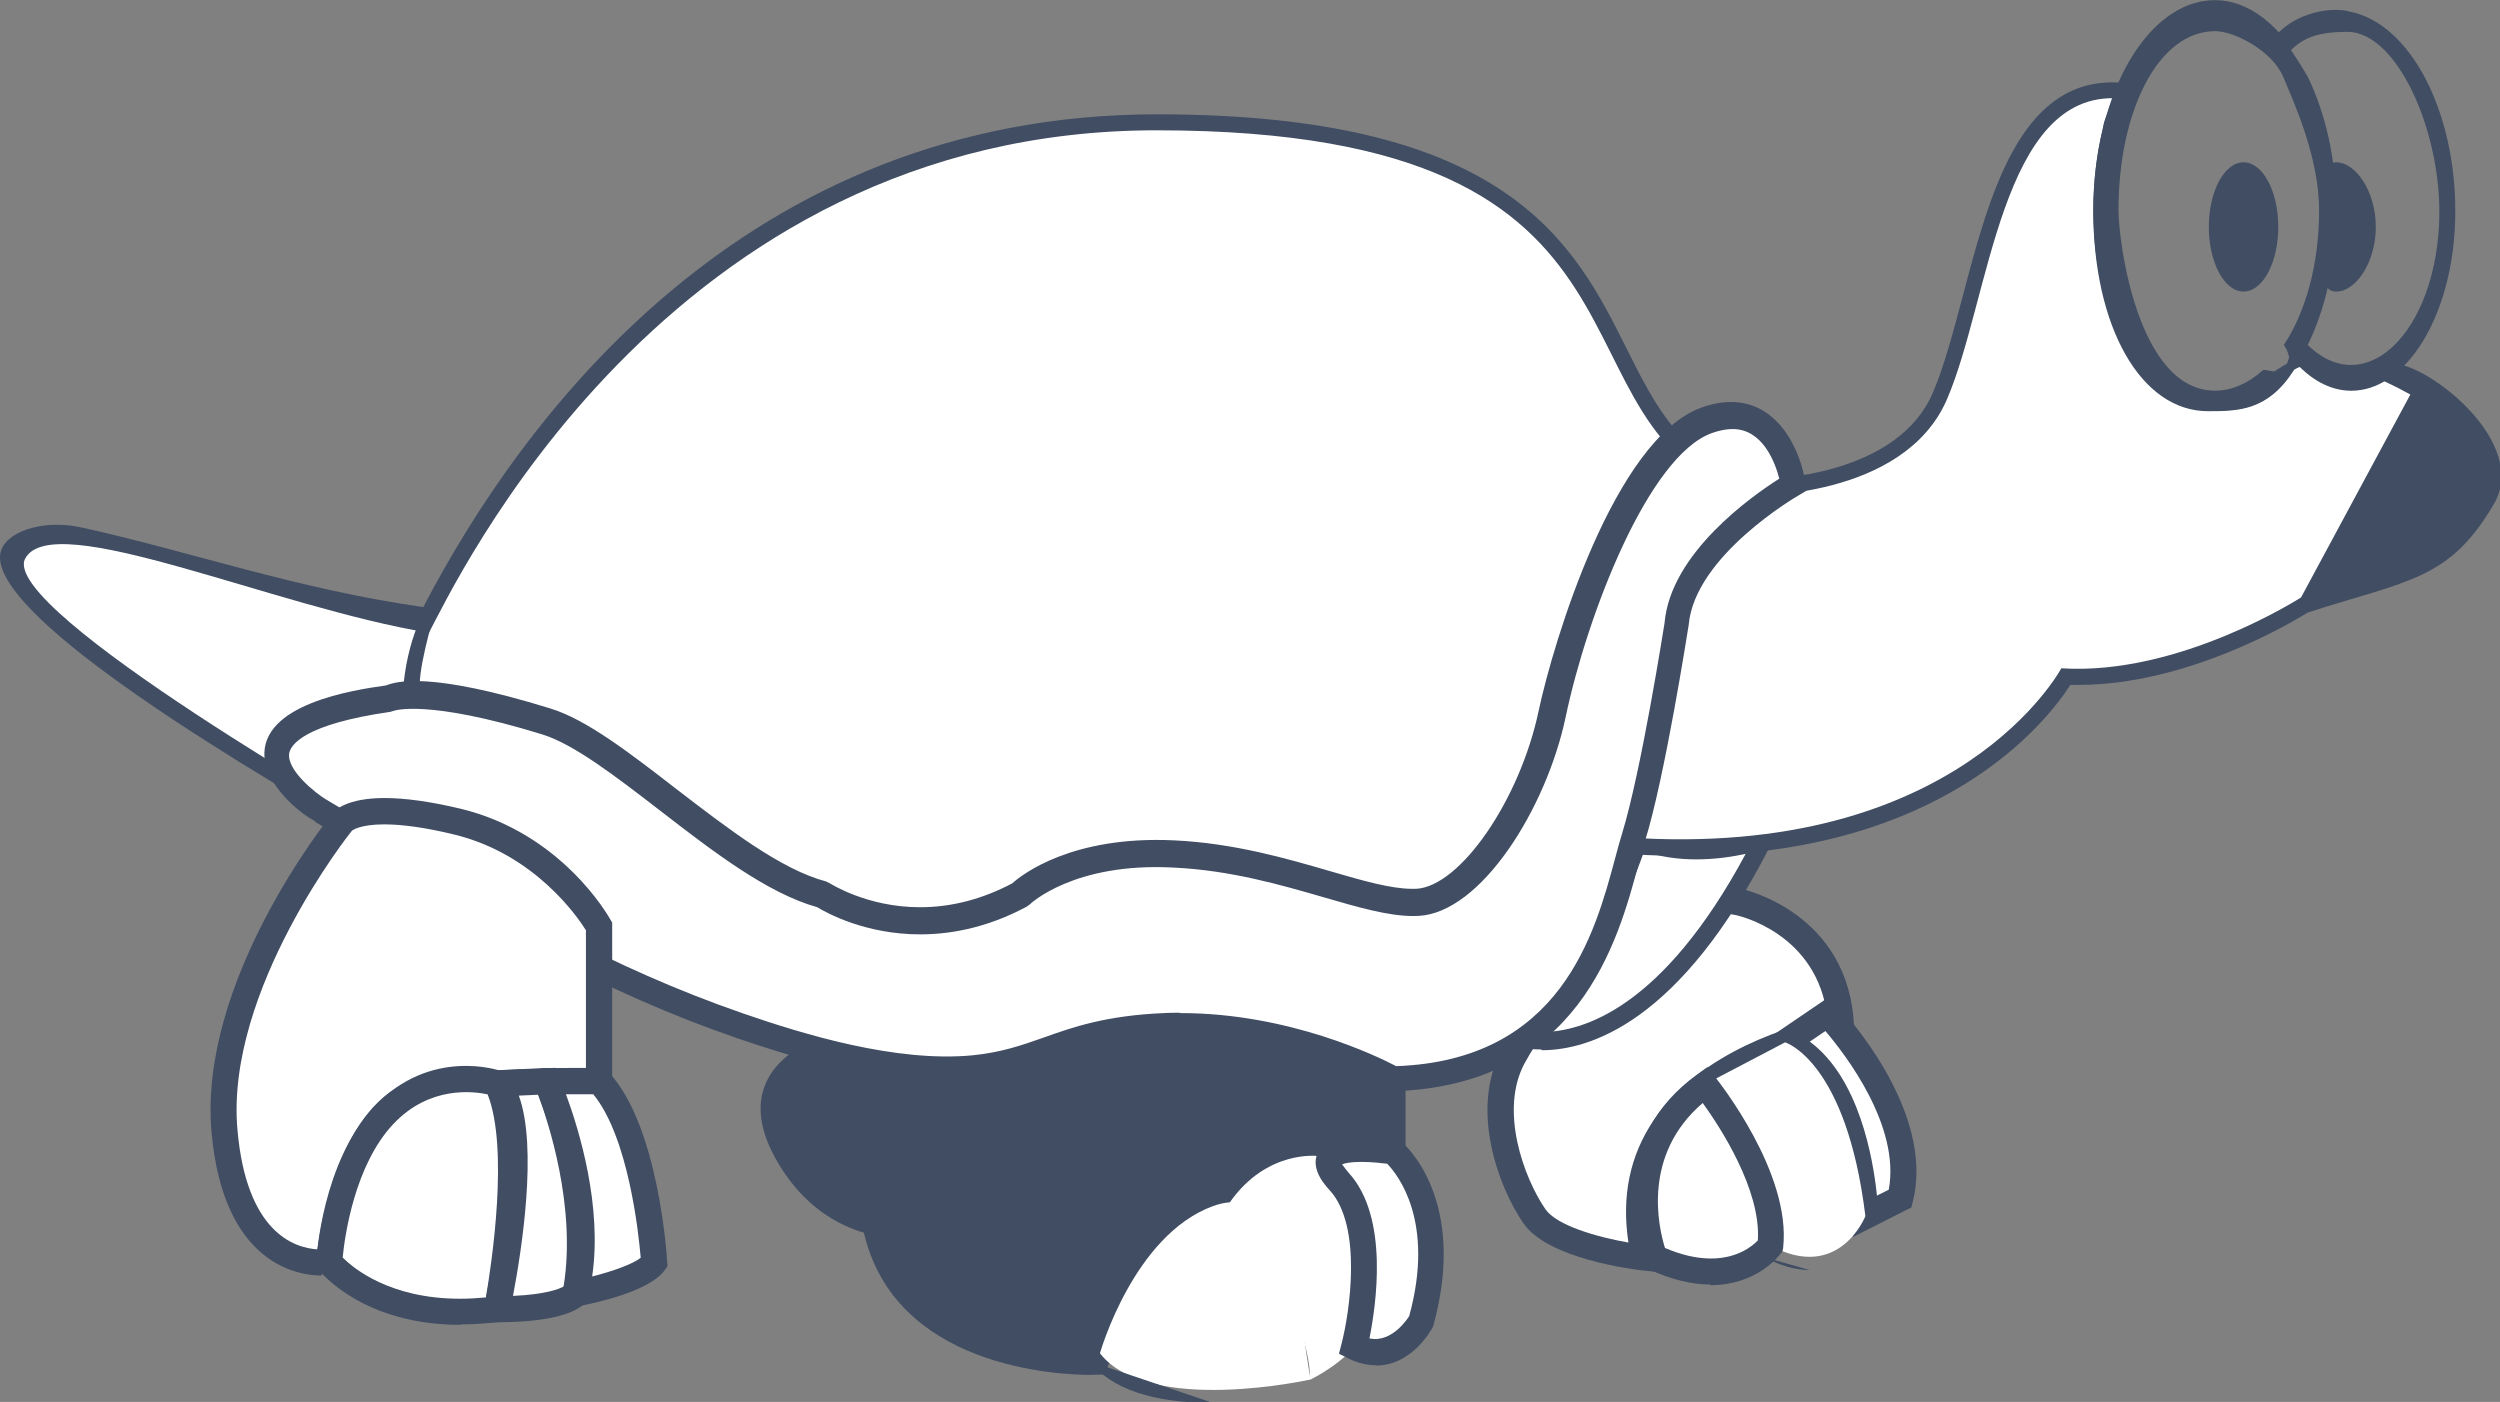 <svg height="25" viewBox="0 0 44.581 25" width="44.581" xmlns="http://www.w3.org/2000/svg"><rect x="0" y="0" width="44.581" height="25" fill="#808080" stroke="none"/><g transform="matrix(.547 0 0 .547 -1.295 -5.674)"><ellipse cx="75.508" cy="17.771" fill="#404d63" rx="1.132" ry="2.107"/><path d="m79.82 17.772c0 1.164-.66 2.106-1.283 2.106-.625 0-.383-.944-.383-2.106s-.242-2.106.383-2.106 1.282.942 1.282 2.106z" fill="#404d63"/><path d="m59.06 39.77s3.203.644 3.333 4.103c0 0-7.88 1.22-6.407 7.497 0 0-2.883-.32-3.59-1.348-.704-1.023-1.664-3.395-.704-5.188.96-1.797 4.228-5.77 7.37-5.064z" fill="#fff"/><path d="m56.537 51.858-.598-.066c-.32-.035-3.1-.375-3.9-1.53-.85-1.228-1.74-3.74-.73-5.63.94-1.75 3.88-5.37 6.99-5.37.28 0 .57.03.85.093.02.005 3.52.75 3.66 4.502l.01.377-.38.06c-.04.005-3.84.624-5.48 3.06-.74 1.097-.93 2.415-.58 3.92l.13.584zm1.77-11.747c-2.7 0-5.415 3.39-6.24 4.93s-.02 3.73.68 4.75c.362.53 1.677.91 2.708 1.09-.23-1.5.046-2.84.82-3.98 1.54-2.28 4.585-3.12 5.666-3.35-.31-2.77-2.93-3.33-2.96-3.34-.22-.05-.44-.07-.67-.07z" fill="#404d63"/><path d="m61.944 43.423s3.075 3.202 2.37 6.02l-1.133.577s-.13-4.6-2.6-5.662l1.37-.935z" fill="#fff"/><path d="m62.777 50.702-.02-.67c-.002-.043-.16-4.342-2.354-5.284l-.712-.306 2.309-1.572.25.258c.132.138 3.23 3.407 2.476 6.42l-.047.187-1.91.967zm-1.41-6.372c1.607 1.19 2.064 3.795 2.19 5.02l.385-.193c.382-2.073-1.405-4.397-2.067-5.172l-.507.345z" fill="#404d63"/><path d="m60.57 44.357s1.992.604 2.61 5.662c0 0-.853 2.17-3.095.96 0 0-.48-3.91-2.13-5.26l2.616-1.37z" fill="#fff"/><path d="m61.36 51.776c-.467 0-.964-.142-1.478-.42" fill="#404d63"/><path d="m57.956 45.727s2.386 2.95 2.13 5.256c0 0-1.154 1.604-3.78.387 0-.004-1.377-3.464 1.65-5.643z" fill="#fff"/><path d="m58.146 52.25c-.63 0-1.31-.166-2.02-.495l-.344-.16.075-.224c-.252-.77-1.04-3.9 1.852-5.98l.32-.23.25.32c.1.13 2.49 3.12 2.22 5.57l-.02.11-.07.09c-.04.05-.76 1.02-2.29 1.02zm-1.5-1.193c.537.23 1.04.344 1.5.344.867 0 1.357-.41 1.528-.59.106-1.65-1.227-3.69-1.797-4.48-1.988 1.7-1.442 4.05-1.23 4.73z" fill="#404d63"/><path d="m51.755 44.182s4.037 1.545 8.073-6.408c0 0-2.18.77-4.036 0 0 0-2.01 5.65-4.037 6.408z" fill="#fff"/><path d="m52.615 44.586c-.59 0-.946-.134-.96-.14l-.7-.268.7-.263c1.597-.597 3.373-4.807 3.87-6.234l.098-.28.278.12c.52.22 1.11.32 1.77.32 1.13 0 2.06-.32 2.07-.32l.67-.23-.32.63c-2.95 5.82-5.94 6.69-7.46 6.69zm-.062-.567h.062c1.342 0 3.953-.77 6.662-5.81-.41.09-.98.18-1.614.18-.617 0-1.188-.09-1.7-.26-.402 1.19-1.855 4.58-3.41 5.88zm-23.093.05s-3.588.9-1.794 4.1c1.552 2.76 4.1 2.56 4.1 2.56s-.126-3.34 2.692-4.62c0-.01 1.153-2.82-4.998-2.06z" fill="#404d63"/><path d="m47.784 44.965s-4.292-2.436-8.072-1.86c-3.782.577-9.804 2.692-8.778 7.31 1.025 4.61 7.175 4.353 7.175 4.353s2.88-7.433 9.67-6.854v-2.95z" fill="#fff"/><path d="m37.936 55.195c-1.064 0-6.425-.227-7.417-4.69-.3-1.345-.07-2.588.69-3.693 2.01-2.943 6.96-3.902 8.43-4.126.4-.063.83-.094 1.27-.094 3.5 0 6.92 1.922 7.07 2.003l.21.122v3.66l-.46-.04c-6.41-.546-9.22 6.516-9.25 6.585l-.1.258-.47.015zm2.987-11.753" fill="#404d63"/><path d="m45.093 55.345s1.218-.58 1.73-1.474c0 0 .385-4.26-1.474-5.81 0 0-1.67-.23-2.89 1.51 0 0 2.62 3.48 2.62 5.78z" fill="#fff"/><path d="m45.093 55.345s-5.276 1.18-6.867-.854c0 0 1.088-3.85 3.688-4.8 2.602-.94 2.794 3.61 3.18 5.66z" fill="#fff"/><path d="m41.916 56.11c-1.966 0-3.32-.457-4.025-1.357" fill="#404d63"/><path d="m47.784 47.91s-3.122-.512-1.752.98c1.472 1.605.485 5.387.485 5.387 1.363.67 2.163-.793 2.163-.793 1.09-3.92-.896-5.574-.896-5.574z" fill="#fff"/><path d="m47.22 54.88c-.295 0-.595-.075-.89-.22l-.312-.154.087-.336c.257-.99.69-3.817-.387-4.992-.155-.17-.628-.684-.4-1.205.227-.513.923-.572 1.428-.572.55 0 1.084.09 1.106.09l.114.02.09.08c.09.08 2.183 1.88 1.033 6.02-.07.14-.7 1.28-1.87 1.28zm-.205-.874c.758.16 1.288-.72 1.293-.728.85-3.093-.38-4.618-.718-4.967-.176-.02-.512-.06-.843-.06-.377 0-.555.05-.628.08.03.03.09.13.22.28 1.33 1.46.88 4.36.67 5.41zm-.115-8.208" fill="#404d63"/><path d="m46.776 45.434c-.026-.018-2.733-1.42-6.27-1.42-2.076 0-4.03.48-5.807 1.418l-.12.063h-.13c-.92 0-8.56-1.72-8.56-1.72l-11.179-5.875c-5.98-3.402-13.193-7.953-12.26-9.693.308-.563 1.41-.894 2.567-.64 3.5.768 7.05 2.018 11.15 2.597 3.193-6.128 10.443-16.064 23.923-16.064 11.483 0 13.603 4.23 15.303 7.632.96 1.918 1.79 3.577 4.12 4.284.737-.006 4.712-.166 5.862-2.83.37-.855.662-1.976.98-3.162.86-3.263 1.842-6.966 4.88-6.966.074 0 .16.003.24.007l-.297.825s.3.353.243.755c-.2.852-.3 1.708-.3 2.592 0 3.437 1.58 6.343 3.45 6.343.77 0 1.66-.175 2.28-1.104l.31-.978s.43.802 1.17.993c.63.17 1.53-.27 2.09-.26 1.15.04 4.41 2.58 3.25 4.57-1.45 2.48-2.77 2.48-6.07 3.54-.56.35-3.95 2.36-7.47 2.36h-.27c-.76 1.19-4.17 5.57-12.69 5.57-.47 0-.95-.01-1.45-.04-.56 1.54-2.98 7.05-8.67 7.28l-.14.01-.12-.06z" fill="#404d63"/><path d="m80.946 23.234c-2.412-1.337-3.457-1.02-3.787-.808-.85 1.342-1.82 1.352-2.81 1.352-2.19 0-3.74-2.753-3.74-6.54 0-.947.11-1.847.31-2.667.08-.6.52-.99.52-.99-3.85-.25-4.19 6.54-5.6 9.81s-6.41 3.14-6.41 3.14c-7.05-2.05-1.67-11.91-19.35-11.91-16.029-.011-22.919 14.889-23.729 16.379-5.042-.826-12.26-4.088-13.16-2.42-.894 1.666 11.77 8.876 11.77 8.876l11.554 6.373s7.047 1.15 7.944 1.15c6.278-3.33 12.558 0 12.558 0 6.278-.26 8.328-7.31 8.328-7.31 10.89.77 14.223-5.51 14.223-5.51 3.845.25 7.816-2.31 7.816-2.31" fill="#fff"/><path d="m15.066 33.16s.993-.525 5.127.748c2.39.74 6.106 4.878 9.012 5.648 0 0 2.86 1.922 6.45 0 0 0 1.494-1.498 4.997-1.324 3.5.168 6.236 1.664 7.944 1.576 1.708-.084 3.76-3.117 4.4-6.15.64-3.03 2.645-8.712 5.04-9.567 2.39-.85 2.817 2.1 2.817 2.1s-3.587 2.05-3.802 4.57c0 0-.75 4.85-1.4 6.94-.65 2.1-1.4 7.7-7.86 7.87 0 0-3.36-1.87-7.39-1.72-3.24.13-3.93 1.15-6.23 1.37-2.35.23-5.09-.49-7.64-1.37-5.05-1.74-8.98-4.25-13.66-7 0 .01-4.4-2.7 2.22-3.66z" fill="#fff"/><path d="m47.678 45.986-.102-.057c-.03-.02-3.293-1.82-7.168-1.68-1.776.07-2.748.41-3.688.74-.724.25-1.472.52-2.523.62-2.08.2-4.478-.25-7.825-1.4-4.49-1.55-8.014-3.65-12.094-6.07l-1.65-.98.008-.02c-.506-.25-1.58-1.16-1.647-2.07-.13-1.74 2.88-2.2 3.96-2.35.34-.13 1.41-.47 5.36.75 1.18.36 2.6 1.46 4.1 2.62 1.68 1.29 3.41 2.63 4.89 3.02l.12.06c.01 0 1.2.78 2.94.78 1.02 0 2.03-.26 3.01-.78.31-.28 1.94-1.56 5.27-1.4 1.96.09 3.7.6 5.11 1.01 1.06.31 1.97.57 2.66.57h.12c1.44-.07 3.39-2.9 4-5.81.48-2.24 2.47-8.86 5.31-9.88.33-.12.66-.18.96-.18 1.62 0 2.29 1.71 2.42 2.61l.04.28-.25.15c-.04.02-3.4 1.97-3.59 4.23-.04.23-.77 4.93-1.42 7.03-.07.21-.14.47-.21.75-.68 2.54-1.95 7.26-8.05 7.42h-.12zm-6.818-2.586c3.533 0 6.432 1.42 7.024 1.73 5.37-.193 6.477-4.316 7.14-6.786.078-.292.148-.554.218-.777.632-2.04 1.38-6.83 1.39-6.88.194-2.29 2.87-4.157 3.742-4.71-.135-.52-.537-1.617-1.522-1.617-.205 0-.43.044-.673.13-2.08.74-4.08 5.96-4.77 9.256-.63 2.987-2.76 6.386-4.8 6.486l-.17.004c-.81 0-1.78-.28-2.9-.606-1.43-.414-3.05-.885-4.92-.974-3.25-.173-4.67 1.188-4.68 1.202l-.1.072c-1.12.6-2.29.904-3.47.904-1.8 0-3.06-.705-3.36-.886-1.63-.454-3.41-1.826-5.13-3.155-1.44-1.11-2.8-2.16-3.84-2.48-3.76-1.158-4.82-.77-4.83-.768l-.12.035c-2.8.403-3.23 1.067-3.29 1.334-.11.544.84 1.31 1.21 1.53l1.66.983c4.04 2.398 7.53 4.47 11.94 5.99 1.96.678 4.97 1.596 7.46 1.36.94-.093 1.61-.328 2.32-.578.95-.34 2.03-.72 3.94-.8.16-.01.32-.01.48-.01z" fill="#404d63"/><path d="m21.9 40.583s-1.453-2.647-4.612-3.417c-3.16-.77-3.76 0-3.76 0s-4.27 5.297-3.842 10.08c.427 4.783 3.417 4.27 3.417 4.27s.482-5.295 3.36-5.64c2.876-.338 5.438-.255 5.438-.255v-5.03z" fill="#fff"/><path d="m12.854 51.957c-.745 0-3.204-.337-3.59-4.674-.44-4.897 3.755-10.162 3.934-10.384.088-.12.485-.51 1.71-.51.682 0 1.516.12 2.48.35 3.303.8 4.82 3.51 4.884 3.62l.053.09v5.58l-.438-.02c-.004 0-.275-.01-.737-.01-.902 0-2.704.04-4.638.26-2.08.25-2.86 3.88-2.985 5.25l-.03.32-.32.06c-.002 0-.122.02-.323.02zm2.055-14.71c-.83 0-1.07.206-1.07.21-.03.027-4.14 5.197-3.73 9.75.29 3.323 1.83 3.848 2.61 3.896.17-1.275.95-5.32 3.69-5.647 2.24-.265 4.25-.274 5.06-.267v-4.489c-.28-.45-1.68-2.484-4.29-3.12-.9-.22-1.67-.332-2.28-.332z" fill="#404d63"/><path d="m13.102 51.518s1.622 2.05 5.468 1.537c0 0 1.025-5.242 0-7.36 0 0-2.064-.675-3.682 1.036-1.616 1.71-1.786 4.79-1.786 4.79z" fill="#fff"/><path d="m17.368 53.563c-3.154 0-4.542-1.708-4.6-1.78l-.1-.127.01-.16c.006-.133.197-3.253 1.9-5.057 1.83-1.94 4.08-1.17 4.123-1.15l.18.05.08.16c1.08 2.22.08 7.41.04 7.63l-.06.3-.3.04c-.42.05-.85.08-1.25.08zm-3.828-2.193c.345.345 1.533 1.342 3.828 1.342.272 0 .553-.015.84-.043.187-1.1.755-4.85.056-6.62-.485-.1-1.892-.28-3.067.96-1.278 1.35-1.592 3.69-1.656 4.34z" fill="#404d63"/><path d="m20.192 45.624s1.535 3.586.938 6.92c0 0-.318.507-2.563.513 0 0 1.28-6.095 0-7.36z" fill="#fff"/><path d="m18.043 53.483.108-.515c.48-2.27.93-6.168.12-6.97l-.69-.686 2.89-.127.12.27c.07.15 1.58 3.743.97 7.162l-.06.15c-.13.213-.68.707-2.92.713l-.52.003zm1.238-7.393c.62 1.695.09 5.065-.19 6.53 1.06-.048 1.5-.223 1.65-.306.42-2.61-.51-5.39-.83-6.252l-.62.028z" fill="#404d63"/><path d="m21.13 52.54s2.136-.394 2.564-1.01c0 0-.256-4.285-1.794-5.91l-1.706.002c-.002.002 1.706 3.845.937 6.92z" fill="#fff"/><path d="m20.558 53.08.16-.643c.688-2.748-.744-6.245-.91-6.635l-.112-.265.322-.34 2.064-.003.126.134c1.626 1.717 1.9 5.995 1.91 6.177l.01.147-.085.12c-.49.705-2.293 1.086-2.835 1.186l-.65.12zm.26-7.033c.436 1.182 1.19 3.656.854 5.94.673-.17 1.324-.405 1.583-.61-.066-.783-.398-3.937-1.547-5.33z" fill="#404d63"/><path d="m16.35 29.975s-.715 2.226-.573 3.003" fill="#fff"/><path d="m15.492 33.034c.13-1.945.783-2.823.86-3.06l.276.09c-.193.6-.672 2.286-.564 2.866zm56.728-5.544" fill="#404d63"/><path d="m76.805 12.873c-.005.008-.013.015-.02.022-.15-.23-.31-.436-.48-.617l.015-.02c-.51-.538-1.107-.853-1.75-.853-1.866 0-3.382 2.622-3.382 5.853 0 1.01.148 1.96.408 2.792.572 1.824 1.69 3.062 2.974 3.062.562 0 1.088-.24 1.554-.657.07-.063.137-.145.206-.215l-.016-.02" fill="none"/><g fill="#404d63"><path d="m78.887 10.727c-.786-.14-1.796.182-2.336.814.17.18.36.3.48.49.43-.44.93-.62 1.86-.62 1.6 0 3 3.12 3 5.87 0 1.93-.63 3.6-1.56 4.43-.4.36-.85.56-1.32.56-.53 0-1.03-.26-1.47-.71-.06.49-.43.53-.43.53.55.64 1.2 1.02 1.91 1.02.85 0 1.61-.54 2.21-1.42.72-1.07 1.18-2.65 1.18-4.42.01-3.22-1.44-6.16-3.49-6.53z"/><path d="m77.262 22.234c.778-1.25 1.273-3.014 1.273-4.995 0-1.67-.356-3.16-.927-4.35-.294-.52-.798-1.25-.948-1.46-.607-.66-1.318-1.05-2.086-1.05-1.642 0-3.05 1.72-3.652 4.19-.2.82-.31 1.72-.31 2.66 0 3.78 1.77 6.53 3.96 6.53.828 0 1.593-.13 2.228-.88l.462-.66zm-.324-.02c.004.006-.392.235-.387.245-.06.07-.35-.07-.42-.01-.46.41-.99.66-1.55.66-2.53 0-3.15-4.87-3.15-5.88 0-3.23 1.29-5.84 3.15-5.84.64 0 1.87.65 2.22 1.49s1.17 2.61 1.17 4.36-.44 3.31-1.15 4.38c0-.01.28.42.13.57zm.324.02s.004-.004 0 0c.018.02.035.032.052.05.007-.048.016-.09.017-.142l-.06.092z"/></g></g></svg>